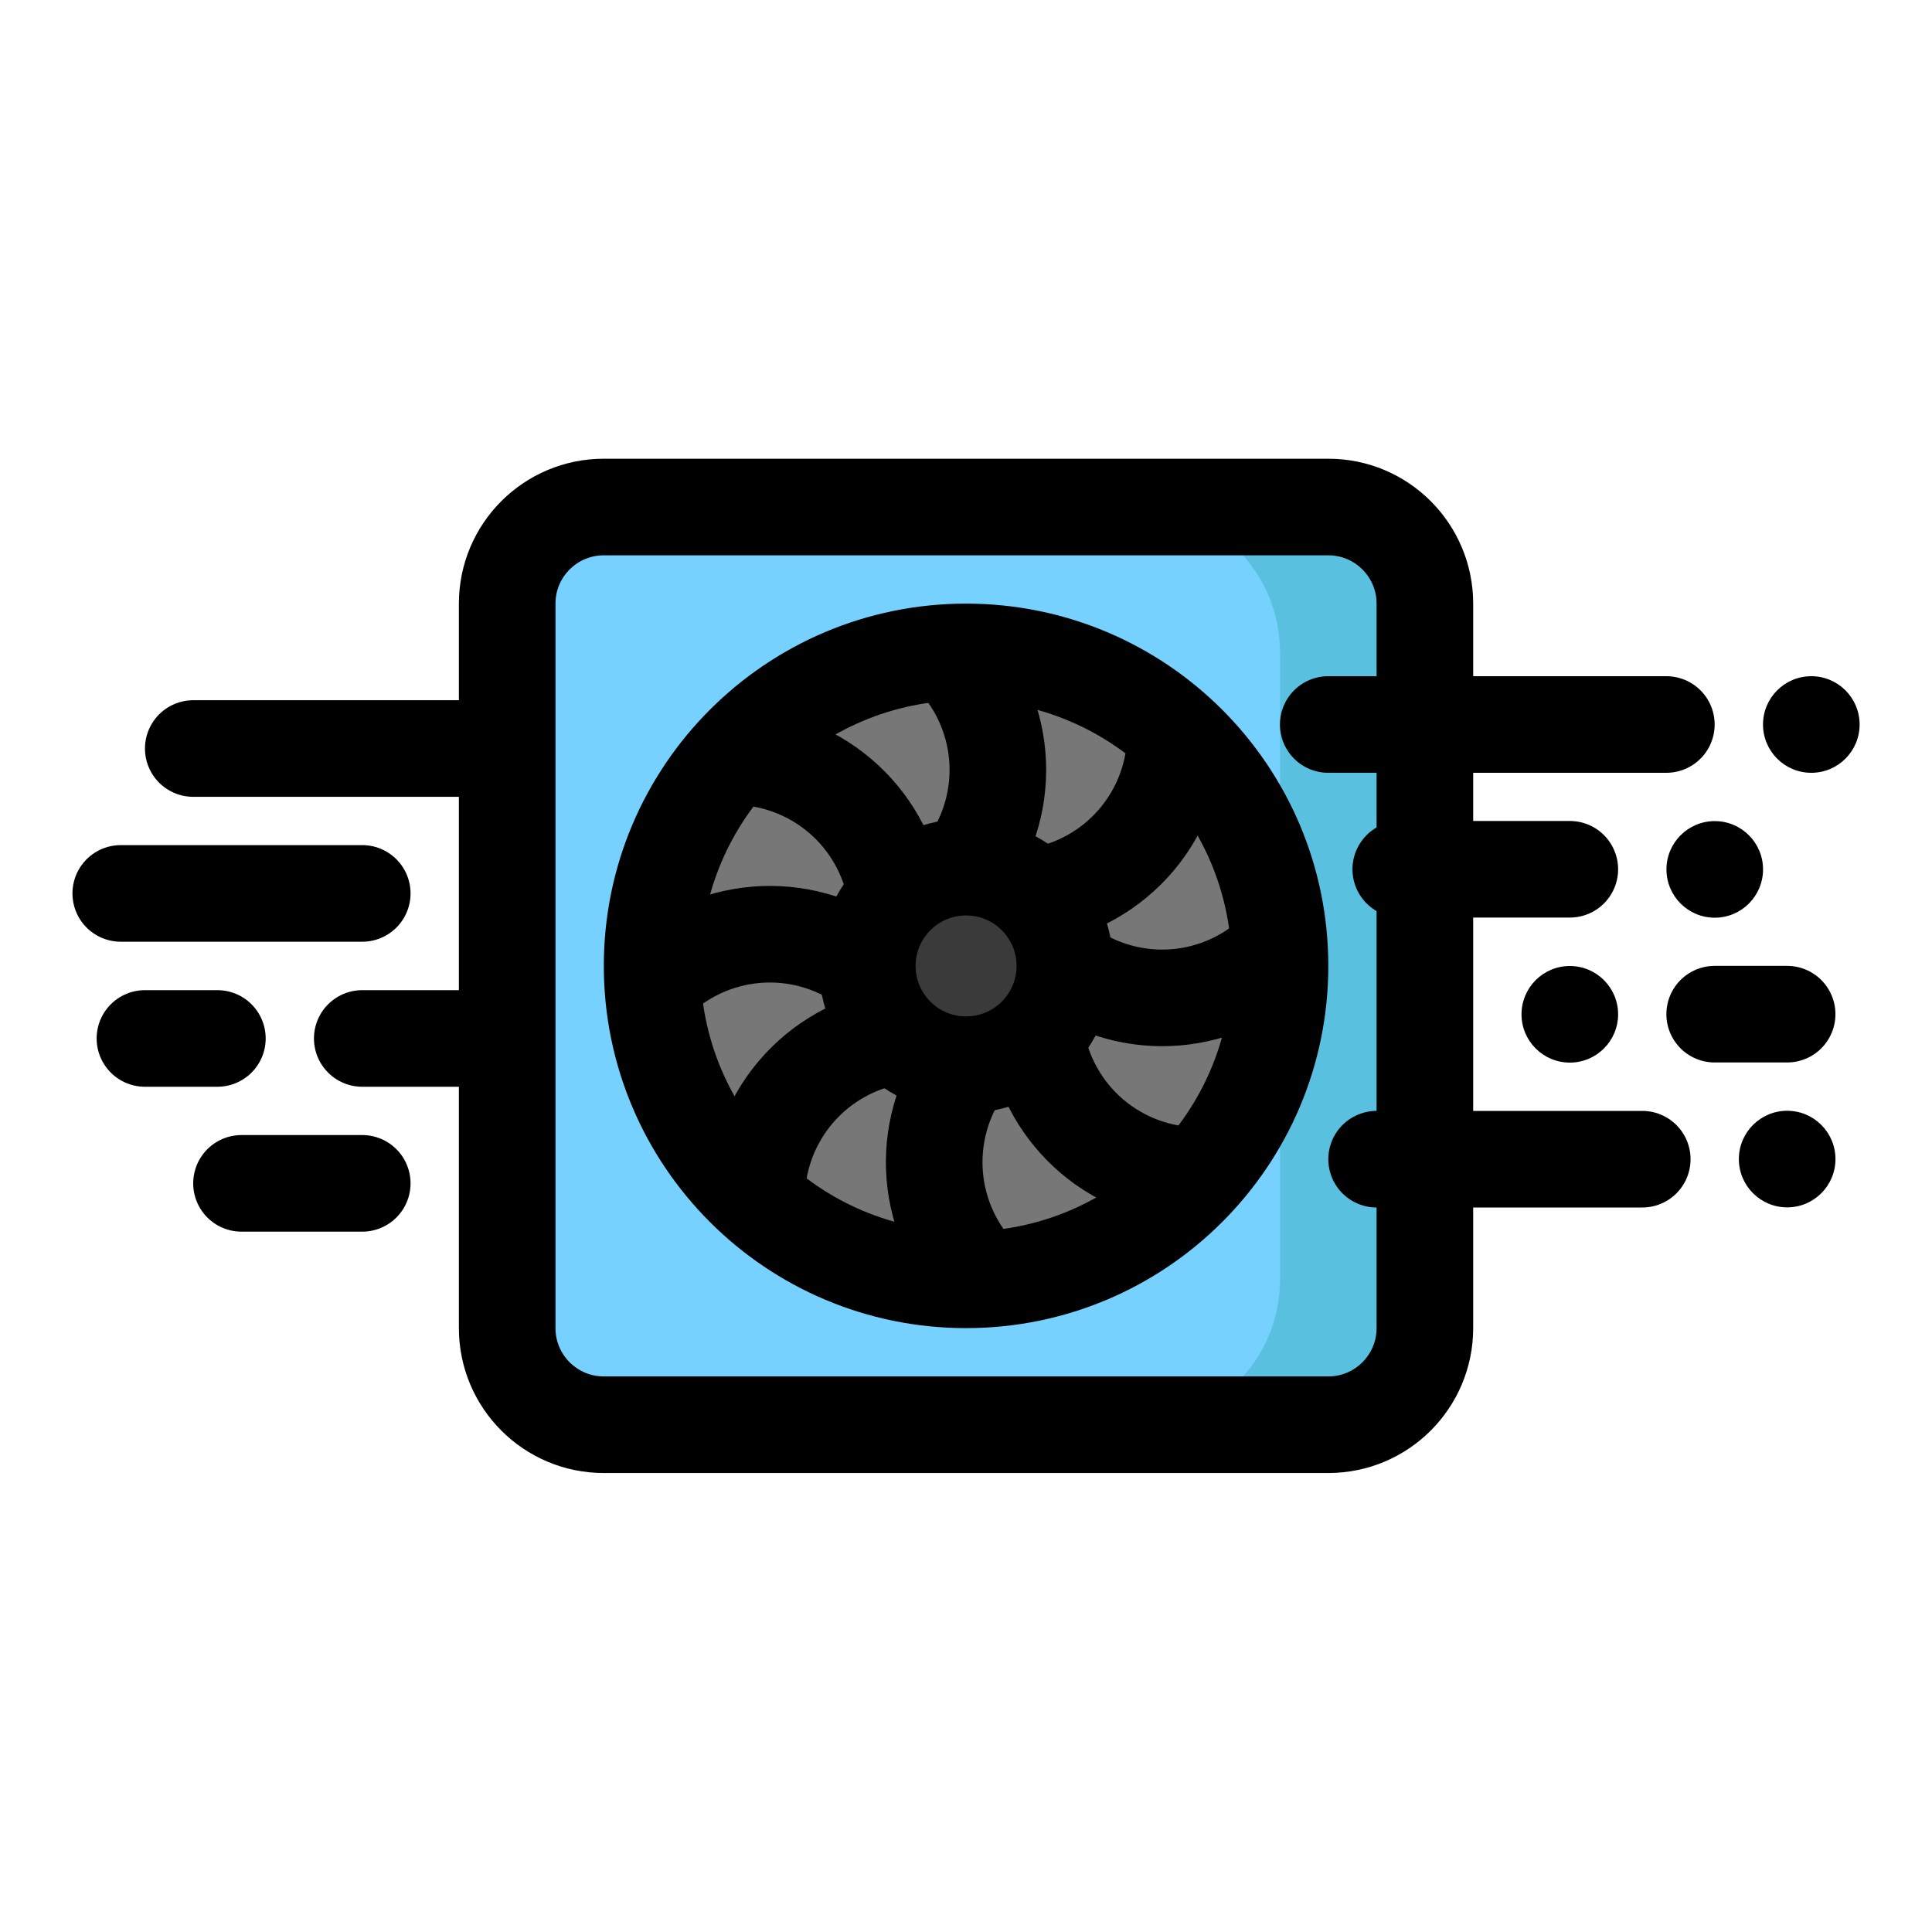 <svg width="60" height="60" viewBox="0 0 60 60" fill="none" xmlns="http://www.w3.org/2000/svg">
    <path d="M41.251 15.746H18.751C17.094 15.746 15.751 17.089 15.751 18.746V41.246C15.751 42.903 17.094 44.246 18.751 44.246H41.251C42.908 44.246 44.251 42.903 44.251 41.246V18.746C44.251 17.089 42.908 15.746 41.251 15.746Z" fill="#76D1FF"/>
    <path d="M41.252 15.746L35.259 15.75C36.451 15.752 37.594 16.227 38.436 17.07C39.278 17.914 39.751 19.057 39.752 20.249V39.746C39.752 40.94 39.277 42.084 38.433 42.928C37.59 43.772 36.445 44.246 35.252 44.246H41.252C41.645 44.246 42.036 44.169 42.4 44.018C42.764 43.867 43.094 43.646 43.373 43.368C43.652 43.089 43.873 42.758 44.023 42.394C44.174 42.03 44.252 41.64 44.252 41.246V18.746C44.252 18.352 44.174 17.962 44.023 17.598C43.873 17.234 43.652 16.903 43.373 16.625C43.094 16.346 42.764 16.125 42.4 15.974C42.036 15.823 41.645 15.746 41.252 15.746Z" fill="#5AC0E0"/>
    <path d="M30.002 39.746C35.386 39.746 39.752 35.381 39.752 29.996C39.752 24.611 35.386 20.246 30.002 20.246C24.617 20.246 20.252 24.611 20.252 29.996C20.252 35.381 24.617 39.746 30.002 39.746Z" fill="#777777"/>
    <path d="M30.002 33.065C31.696 33.065 33.07 31.691 33.07 29.997C33.07 28.303 31.696 26.93 30.002 26.93C28.308 26.93 26.935 28.303 26.935 29.997C26.935 31.691 28.308 33.065 30.002 33.065Z" fill="#3A3A3A"/>
    <path d="M41.251 15.746H18.751C17.094 15.746 15.751 17.089 15.751 18.746V41.246C15.751 42.903 17.094 44.246 18.751 44.246H41.251C42.908 44.246 44.251 42.903 44.251 41.246V18.746C44.251 17.089 42.908 15.746 41.251 15.746Z" stroke="black" stroke-width="3" stroke-linecap="round" stroke-linejoin="round"/>
    <path d="M30.002 39.746C35.386 39.746 39.752 35.381 39.752 29.996C39.752 24.611 35.386 20.246 30.002 20.246C24.617 20.246 20.252 24.611 20.252 29.996C20.252 35.381 24.617 39.746 30.002 39.746Z" stroke="black" stroke-width="3" stroke-linecap="round" stroke-linejoin="round"/>
    <path d="M30.002 33.065C31.696 33.065 33.07 31.691 33.07 29.997C33.07 28.303 31.696 26.93 30.002 26.93C28.308 26.93 26.935 28.303 26.935 29.997C26.935 31.691 28.308 33.065 30.002 33.065Z" stroke="black" stroke-width="3" stroke-linecap="round" stroke-linejoin="round"/>
    <path d="M55.501 31.496H53.251" stroke="black" stroke-width="3" stroke-linecap="round" stroke-linejoin="round"/>
    <path d="M48.752 26.996H43.502" stroke="black" stroke-width="3" stroke-linecap="round" stroke-linejoin="round"/>
    <path d="M53.253 28.5C54.081 28.5 54.753 27.828 54.753 27C54.753 26.172 54.081 25.5 53.253 25.5C52.425 25.5 51.753 26.172 51.753 27C51.753 27.828 52.425 28.5 53.253 28.5Z" fill="black"/>
    <path d="M48.752 33C49.58 33 50.252 32.328 50.252 31.5C50.252 30.672 49.58 30 48.752 30C47.923 30 47.252 30.672 47.252 31.5C47.252 32.328 47.923 33 48.752 33Z" fill="black"/>
    <path d="M55.502 37.496C56.33 37.496 57.002 36.825 57.002 35.996C57.002 35.168 56.33 34.496 55.502 34.496C54.673 34.496 54.002 35.168 54.002 35.996C54.002 36.825 54.673 37.496 55.502 37.496Z" fill="black"/>
    <path d="M56.252 24C57.08 24 57.752 23.328 57.752 22.5C57.752 21.672 57.08 21 56.252 21C55.423 21 54.752 21.672 54.752 22.5C54.752 23.328 55.423 24 56.252 24Z" fill="black"/>
    <path d="M41.25 22.5H51.75" stroke="black" stroke-width="3" stroke-linecap="round" stroke-linejoin="round"/>
    <path d="M51.002 36H42.752" stroke="black" stroke-width="3" stroke-linecap="round" stroke-linejoin="round"/>
    <path d="M11.25 27.746H3.75" stroke="black" stroke-width="3" stroke-linecap="round" stroke-linejoin="round"/>
    <path d="M11.25 36.75H7.5" stroke="black" stroke-width="3" stroke-linecap="round" stroke-linejoin="round"/>
    <path d="M14.252 23.246H6.002" stroke="black" stroke-width="3" stroke-linecap="round" stroke-linejoin="round"/>
    <path d="M14.25 32.25H11.25" stroke="black" stroke-width="3" stroke-linecap="round" stroke-linejoin="round"/>
    <path d="M6.751 32.25H4.501" stroke="black" stroke-width="3" stroke-linecap="round" stroke-linejoin="round"/>
    <path d="M32.169 27.833L32.228 27.823C33.424 27.624 34.51 27.007 35.294 26.082C36.077 25.157 36.507 23.984 36.507 22.772M30.001 26.934L30.035 26.886C30.74 25.899 31.072 24.695 30.972 23.487C30.872 22.279 30.346 21.146 29.489 20.289M27.832 27.833L27.822 27.774C27.623 26.578 27.006 25.492 26.081 24.709C25.156 23.925 23.983 23.495 22.771 23.495M26.933 30.002L26.885 29.967C25.898 29.262 24.694 28.93 23.486 29.03C22.278 29.131 21.145 29.656 20.288 30.513M27.832 32.17L27.773 32.18C26.577 32.379 25.491 32.996 24.708 33.921C23.924 34.846 23.494 36.019 23.494 37.231M30.001 33.069L29.966 33.118C29.261 34.104 28.93 35.308 29.029 36.516C29.13 37.724 29.655 38.857 30.512 39.714M32.169 32.17L32.179 32.229C32.379 33.425 32.995 34.511 33.92 35.294C34.845 36.078 36.018 36.508 37.23 36.508M33.068 30.002L33.117 30.036C34.103 30.741 35.307 31.073 36.515 30.973C37.723 30.873 38.856 30.347 39.714 29.49" stroke="black" stroke-width="3" stroke-linejoin="round"/>
</svg>
